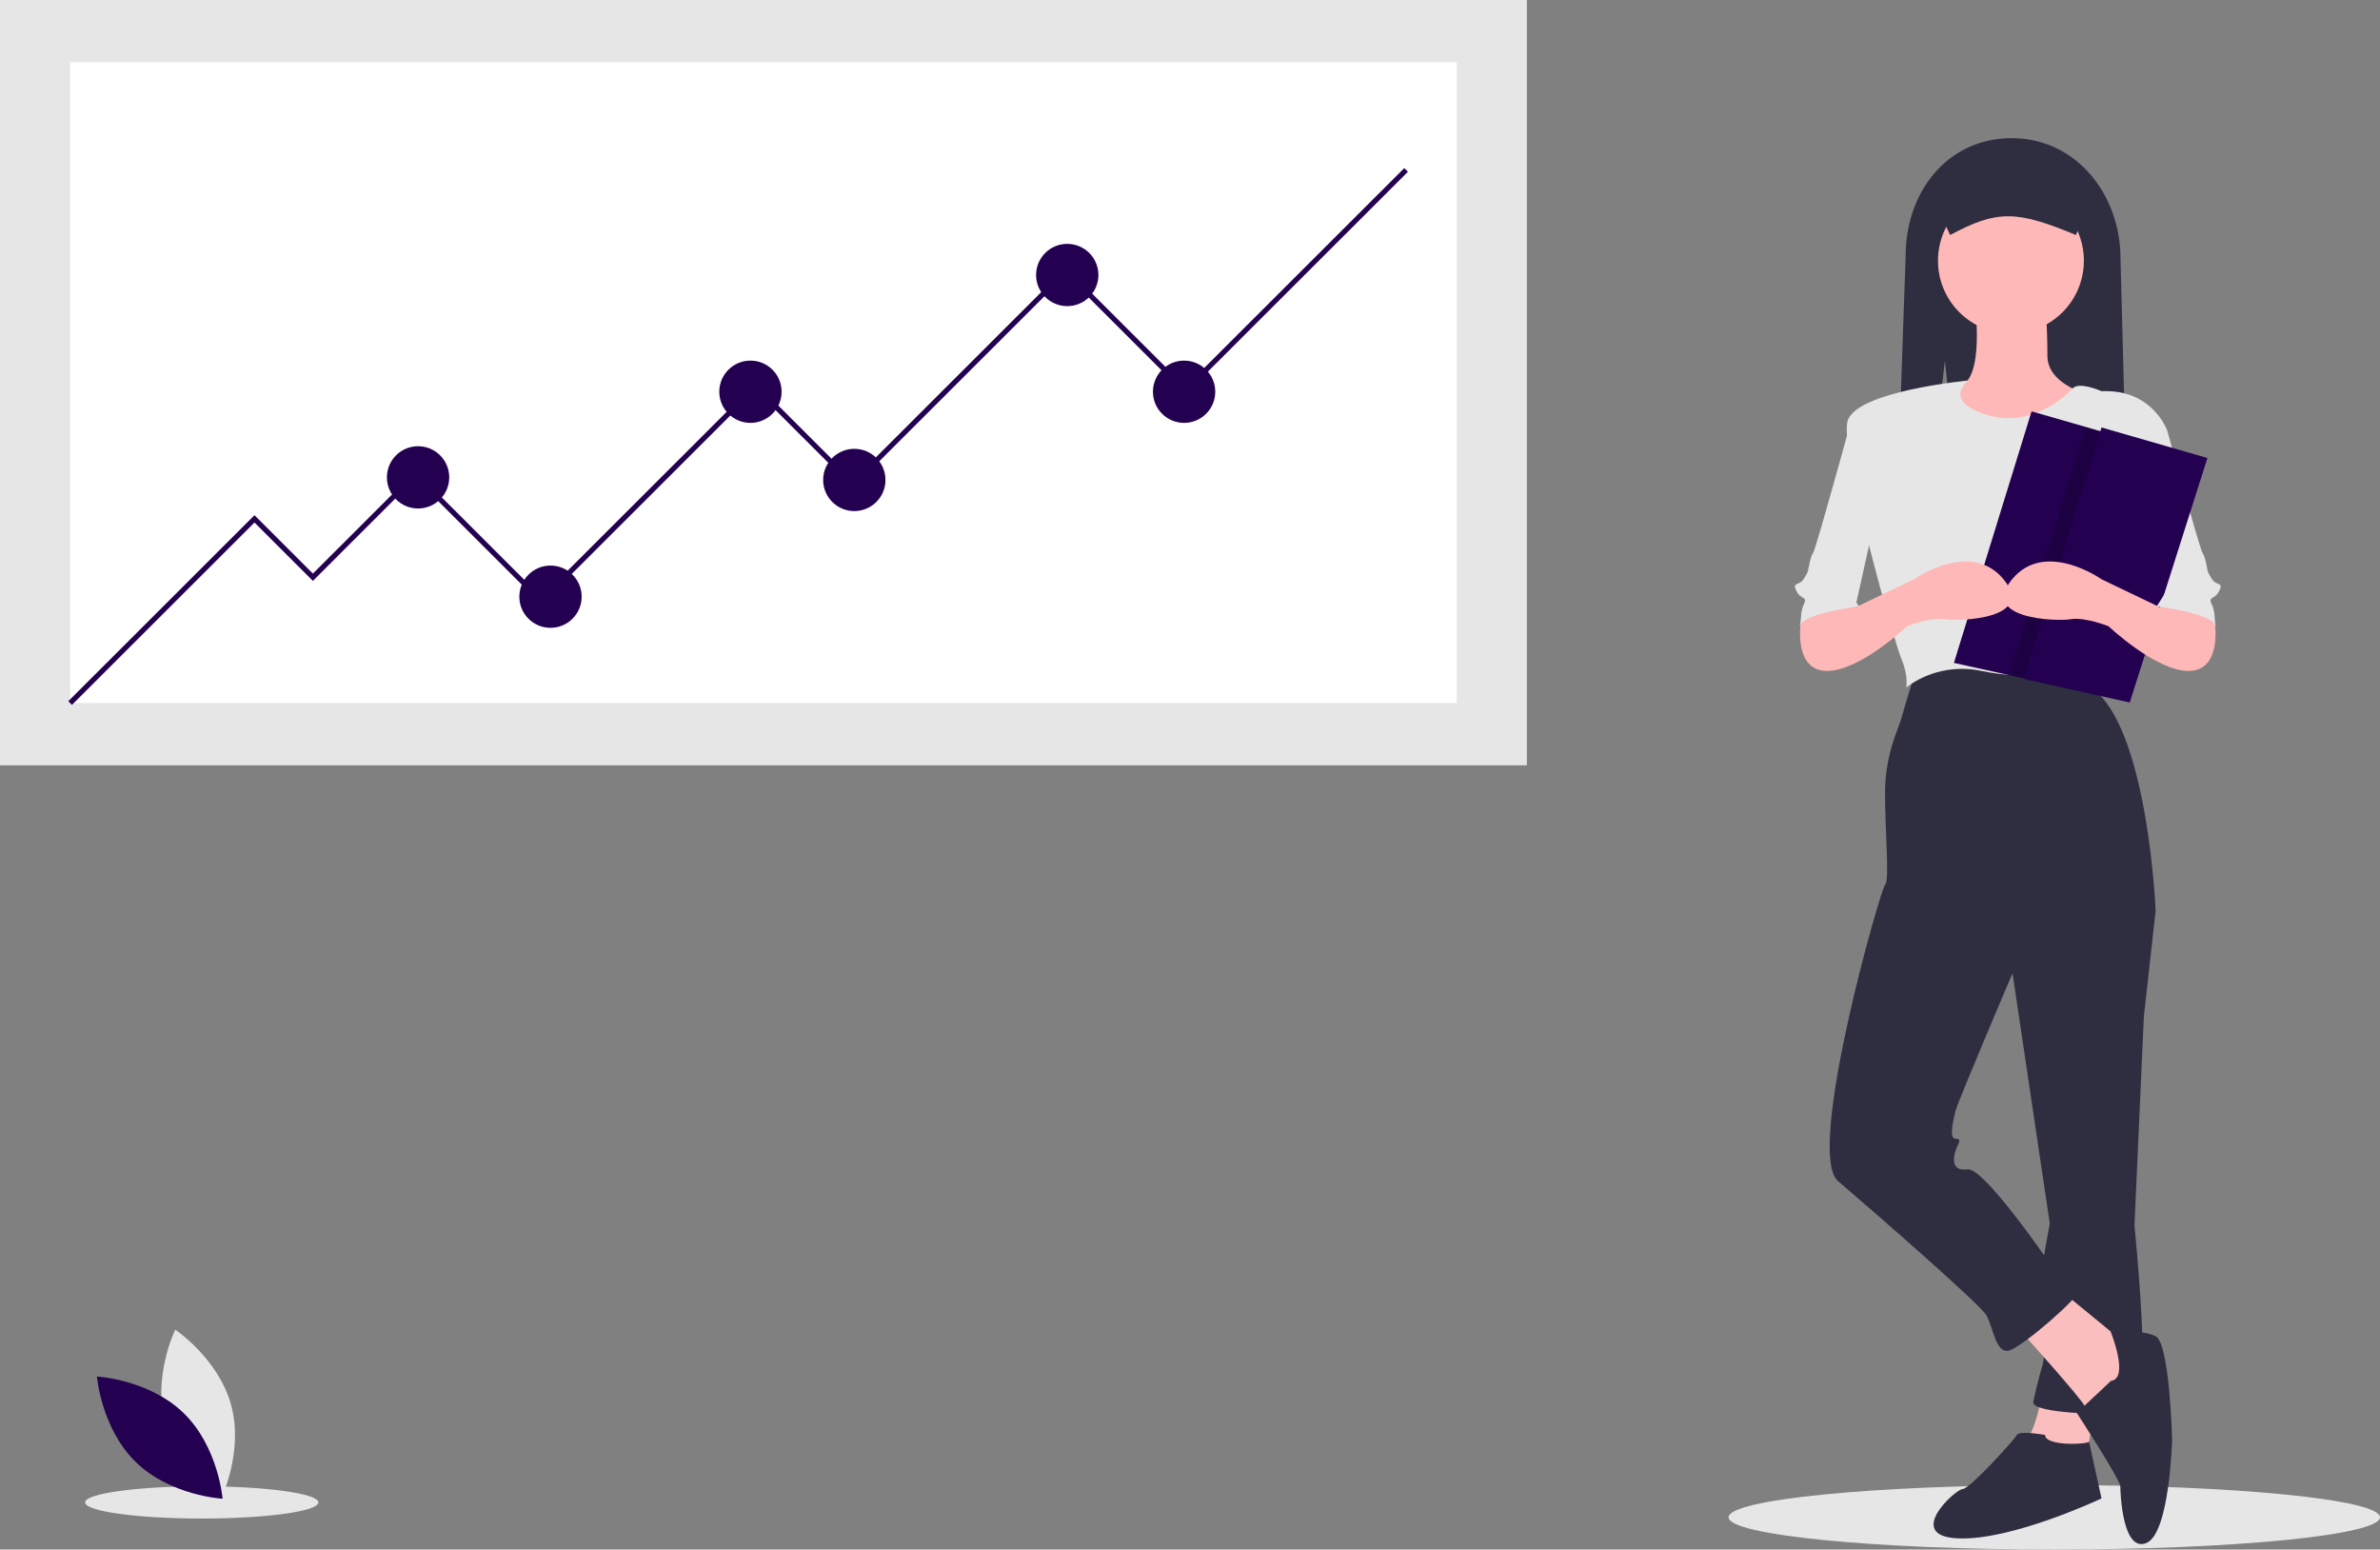 <svg width="596" height="388" viewBox="0 0 596 388" fill="none" xmlns="http://www.w3.org/2000/svg">
<rect x="0" y="0" width="596" height="388" fill="#808080" stroke="none"/>
<g clip-path="url(#clip0_8_6413)">
<path d="M514.434 388C559.482 388 596 384.384 596 379.924C596 375.464 559.482 371.848 514.434 371.848C469.386 371.848 432.868 375.464 432.868 379.924C432.868 384.384 469.386 388 514.434 388Z" fill="#E6E6E6"/>
<path d="M50.519 380.238C66.652 380.238 79.731 378.431 79.731 376.201C79.731 373.97 66.652 372.163 50.519 372.163C34.385 372.163 21.306 373.97 21.306 376.201C21.306 378.431 34.385 380.238 50.519 380.238Z" fill="#E6E6E6"/>
<path d="M382.356 0H0V191.634H382.356V0Z" fill="#E6E6E6"/>
<path d="M364.799 15.59H17.557V176.043H364.799V15.59Z" fill="white"/>
<path d="M18.017 176.502L17.097 175.584L63.726 129.003L78.357 143.619L104.042 117.959L135.58 149.465L189.227 95.872L213.612 120.233L266.934 66.965L296.846 96.847L351.659 42.09L352.578 43.008L296.846 98.684L266.934 68.802L213.612 122.07L189.227 97.71L135.58 151.302L104.042 119.796L78.357 145.456L63.726 130.84L18.017 176.502Z" fill="#240051"/>
<path d="M267.259 76.654C271.569 76.654 275.062 73.163 275.062 68.858C275.062 64.553 271.569 61.063 267.259 61.063C262.949 61.063 259.456 64.553 259.456 68.858C259.456 73.163 262.949 76.654 267.259 76.654Z" fill="#240051"/>
<path d="M104.693 127.323C109.002 127.323 112.496 123.833 112.496 119.528C112.496 115.222 109.002 111.732 104.693 111.732C100.383 111.732 96.889 115.222 96.889 119.528C96.889 123.833 100.383 127.323 104.693 127.323Z" fill="#240051"/>
<path d="M213.937 127.972C218.247 127.972 221.741 124.482 221.741 120.177C221.741 115.872 218.247 112.382 213.937 112.382C209.628 112.382 206.134 115.872 206.134 120.177C206.134 124.482 209.628 127.972 213.937 127.972Z" fill="#240051"/>
<path d="M137.856 157.205C142.166 157.205 145.659 153.715 145.659 149.41C145.659 145.104 142.166 141.614 137.856 141.614C133.547 141.614 130.053 145.104 130.053 149.41C130.053 153.715 133.547 157.205 137.856 157.205Z" fill="#240051"/>
<path d="M187.927 105.886C192.236 105.886 195.73 102.396 195.73 98.091C195.73 93.785 192.236 90.295 187.927 90.295C183.617 90.295 180.124 93.785 180.124 98.091C180.124 102.396 183.617 105.886 187.927 105.886Z" fill="#240051"/>
<path d="M296.521 105.886C300.831 105.886 304.324 102.396 304.324 98.091C304.324 93.785 300.831 90.295 296.521 90.295C292.211 90.295 288.718 93.785 288.718 98.091C288.718 102.396 292.211 105.886 296.521 105.886Z" fill="#240051"/>
<path d="M41.341 356.352C44.507 368.044 55.352 375.286 55.352 375.286C55.352 375.286 61.064 363.57 57.898 351.878C54.731 340.185 43.886 332.944 43.886 332.944C43.886 332.944 38.175 344.66 41.341 356.352Z" fill="#E6E6E6"/>
<path d="M45.993 353.839C54.682 362.288 55.743 375.276 55.743 375.276C55.743 375.276 42.718 374.566 34.03 366.117C25.341 357.668 24.28 344.68 24.28 344.68C24.28 344.68 37.305 345.39 45.993 353.839Z" fill="#240051"/>
<path d="M487.053 90.313L492.03 139.476H532.985L531.017 64.748C531.017 48.663 519.886 34.595 503.786 34.595C487.685 34.595 477.211 48.008 477.211 64.093L474.586 139.476H481.264L487.053 90.313Z" fill="#2F2E41"/>
<path d="M511.532 348.123C511.532 348.123 509.765 359.307 506.818 361.073C503.872 362.839 522.139 366.959 522.139 366.959L525.085 349.3L511.532 348.123Z" fill="#FBBEBE"/>
<path d="M533.334 220.389L539.816 228.041L536.869 254.53L534.512 306.919C534.512 306.919 539.226 352.244 534.512 353.421C529.799 354.598 508.586 354.01 509.175 351.066C509.765 348.123 510.354 345.769 511.532 341.648C512.711 337.528 510.354 322.812 510.354 322.812L513.3 306.33L502.694 235.105L533.334 220.389Z" fill="#2F2E41"/>
<path d="M512.122 359.307C512.122 359.307 505.64 358.13 505.051 359.307C504.461 360.485 493.266 372.846 491.498 372.846C489.731 372.846 476.767 384.619 490.32 385.207C503.872 385.796 526.263 375.201 526.263 375.201C526.263 375.201 522.968 360.222 523.143 360.942C523.317 361.662 512.122 362.251 512.122 359.307Z" fill="#2F2E41"/>
<path d="M505.051 332.23C505.051 332.23 521.549 350.478 522.139 352.244C522.728 354.01 531.566 352.244 531.566 352.244L535.102 340.471L532.156 336.351L515.657 322.812L505.051 332.23Z" fill="#FBBEBE"/>
<path d="M528.62 345.769L520.076 353.803C520.076 353.803 530.977 370.492 530.977 372.258C530.977 374.023 531.566 388.739 537.459 386.385C543.351 384.03 543.94 360.485 543.94 360.485C543.94 360.485 543.351 336.351 539.816 334.585C536.28 332.819 528.531 333.377 528.531 333.377C528.531 333.377 533.334 345.18 528.62 345.769Z" fill="#2F2E41"/>
<path d="M479.714 168C479.714 168 476.767 177.418 476.178 179.772C475.589 182.127 472.054 188.602 472.054 198.609C472.054 208.616 473.232 220.388 472.054 221.566C470.875 222.743 452.02 288.671 460.269 295.734C468.518 302.798 495.623 326.343 497.391 329.287C499.158 332.23 499.748 339.294 503.283 338.116C506.818 336.939 520.371 325.166 520.96 322.812C521.549 320.457 513.3 316.337 513.3 316.337C513.3 316.337 496.801 292.202 492.677 292.791C488.552 293.38 489.141 289.848 489.731 288.082C490.32 286.316 491.498 285.139 489.731 285.139C487.963 285.139 489.141 280.43 489.731 278.075C490.32 275.721 503.872 243.934 503.872 243.934L539.816 228.041C539.816 228.041 538.048 185.07 525.085 173.297L522.139 166.234C522.139 166.234 489.141 163.879 479.714 168Z" fill="#2F2E41"/>
<path d="M494.444 74.995C494.444 74.995 497.391 95.597 490.32 96.774C483.249 97.952 477.357 97.363 477.357 97.952C477.357 98.54 495.034 116.788 495.034 116.788L511.532 115.611L526.263 99.718C526.263 99.718 512.711 97.363 512.711 89.122C512.711 80.881 512.122 74.995 512.122 74.995L494.444 74.995Z" fill="#FFB8B8"/>
<path d="M503.578 83.53C513.666 83.53 521.844 75.361 521.844 65.282C521.844 55.205 513.666 47.035 503.578 47.035C493.489 47.035 485.311 55.205 485.311 65.282C485.311 75.361 493.489 83.53 503.578 83.53Z" fill="#FFB8B8"/>
<path d="M492.917 95.276C492.917 95.276 464.393 97.952 462.626 105.604C460.858 113.256 474.41 160.936 476.178 165.057C477.946 169.177 477.357 172.12 477.357 172.12C480.023 170.128 483.085 168.73 486.338 168.019C489.59 167.308 492.957 167.302 496.212 168C507.408 170.354 523.317 169.177 523.317 169.177C523.317 169.177 528.62 147.397 529.799 145.043C530.977 142.688 535.691 129.738 535.691 126.206C535.691 122.675 542.762 107.959 542.762 107.959C542.762 107.959 539.226 97.363 526.263 97.952C526.263 97.952 520.609 95.424 519.017 97.276C517.425 99.129 508.586 107.37 497.391 103.838C486.195 100.306 492.917 95.276 492.917 95.276Z" fill="#E6E6E6"/>
<path d="M531.566 105.016L542.762 107.959C542.762 107.959 551.011 137.979 551.6 138.568C552.19 139.157 552.779 142.689 552.779 142.689C552.779 142.689 552.779 143.277 553.957 145.043C555.136 146.809 556.903 145.632 555.725 147.986C554.547 150.341 552.779 149.164 553.957 151.518C555.136 153.873 554.546 160.348 554.546 160.348C554.546 160.348 551.6 149.164 540.994 152.107L533.923 120.32L531.566 105.016Z" fill="#E6E6E6"/>
<path d="M535.267 110.65L535.226 110.785L515.818 171.865L503.079 169.038L489.302 165.984L508.751 102.998L535.267 110.65Z" fill="#240051"/>
<path d="M474.025 105.016L462.83 107.959C462.83 107.959 454.58 137.979 453.991 138.568C453.402 139.157 452.813 142.689 452.813 142.689C452.813 142.689 452.813 143.277 451.634 145.043C450.456 146.809 448.688 145.632 449.867 147.986C451.045 150.341 452.813 149.164 451.634 151.518C450.456 153.873 451.045 160.348 451.045 160.348C451.045 160.348 453.991 149.164 464.597 152.107L471.668 120.32L474.025 105.016Z" fill="#E6E6E6"/>
<path d="M454.58 150.34L450.899 156.486C450.899 156.486 449.277 168 457.527 168C465.776 168 477.561 156.815 477.561 156.815C477.561 156.815 483.453 154.461 486.988 155.05C490.524 155.638 509.969 155.05 501.719 145.043C493.47 135.036 479.328 145.043 479.328 145.043L464.597 152.106L456.937 147.986L454.58 150.34Z" fill="#FFB8B8"/>
<path d="M459.589 142.394L465.481 151.812C465.481 151.812 451.929 153.578 450.75 156.521C449.572 159.465 456.054 141.217 456.054 141.217L459.589 142.394Z" fill="#E6E6E6"/>
<path d="M488.366 58.848C500.232 52.457 505.107 52.728 519.862 58.848L523.799 49.266C523.797 47.462 523.079 45.732 521.802 44.456C520.524 43.18 518.793 42.462 516.987 42.46H490.585C488.779 42.462 487.047 43.18 485.77 44.456C484.493 45.732 483.775 47.462 483.773 49.266L488.366 58.848Z" fill="#2F2E41"/>
<path opacity="0.2" d="M535.226 110.785L515.818 171.865L503.079 169.039L522.224 107.036L535.226 110.785Z" fill="black"/>
<path d="M526.263 107.035L506.818 170.019L533.334 175.905L552.779 114.687L526.263 107.035Z" fill="#240051"/>
<path d="M551.011 150.34L554.692 156.486C554.692 156.486 556.314 168 548.065 168C539.816 168 528.031 156.815 528.031 156.815C528.031 156.815 522.139 154.461 518.603 155.05C515.068 155.638 495.623 155.05 503.872 145.043C512.122 135.036 526.263 145.043 526.263 145.043L540.994 152.106L548.654 147.986L551.011 150.34Z" fill="#FFB8B8"/>
<path d="M546.003 142.394L540.11 151.812C540.11 151.812 553.663 153.578 554.841 156.521C556.02 159.465 549.538 141.217 549.538 141.217L546.003 142.394Z" fill="#E6E6E6"/>
</g>
<defs>
<clipPath id="clip0_8_6413">
<rect width="596" height="388" fill="white"/>
</clipPath>
</defs>
</svg>
